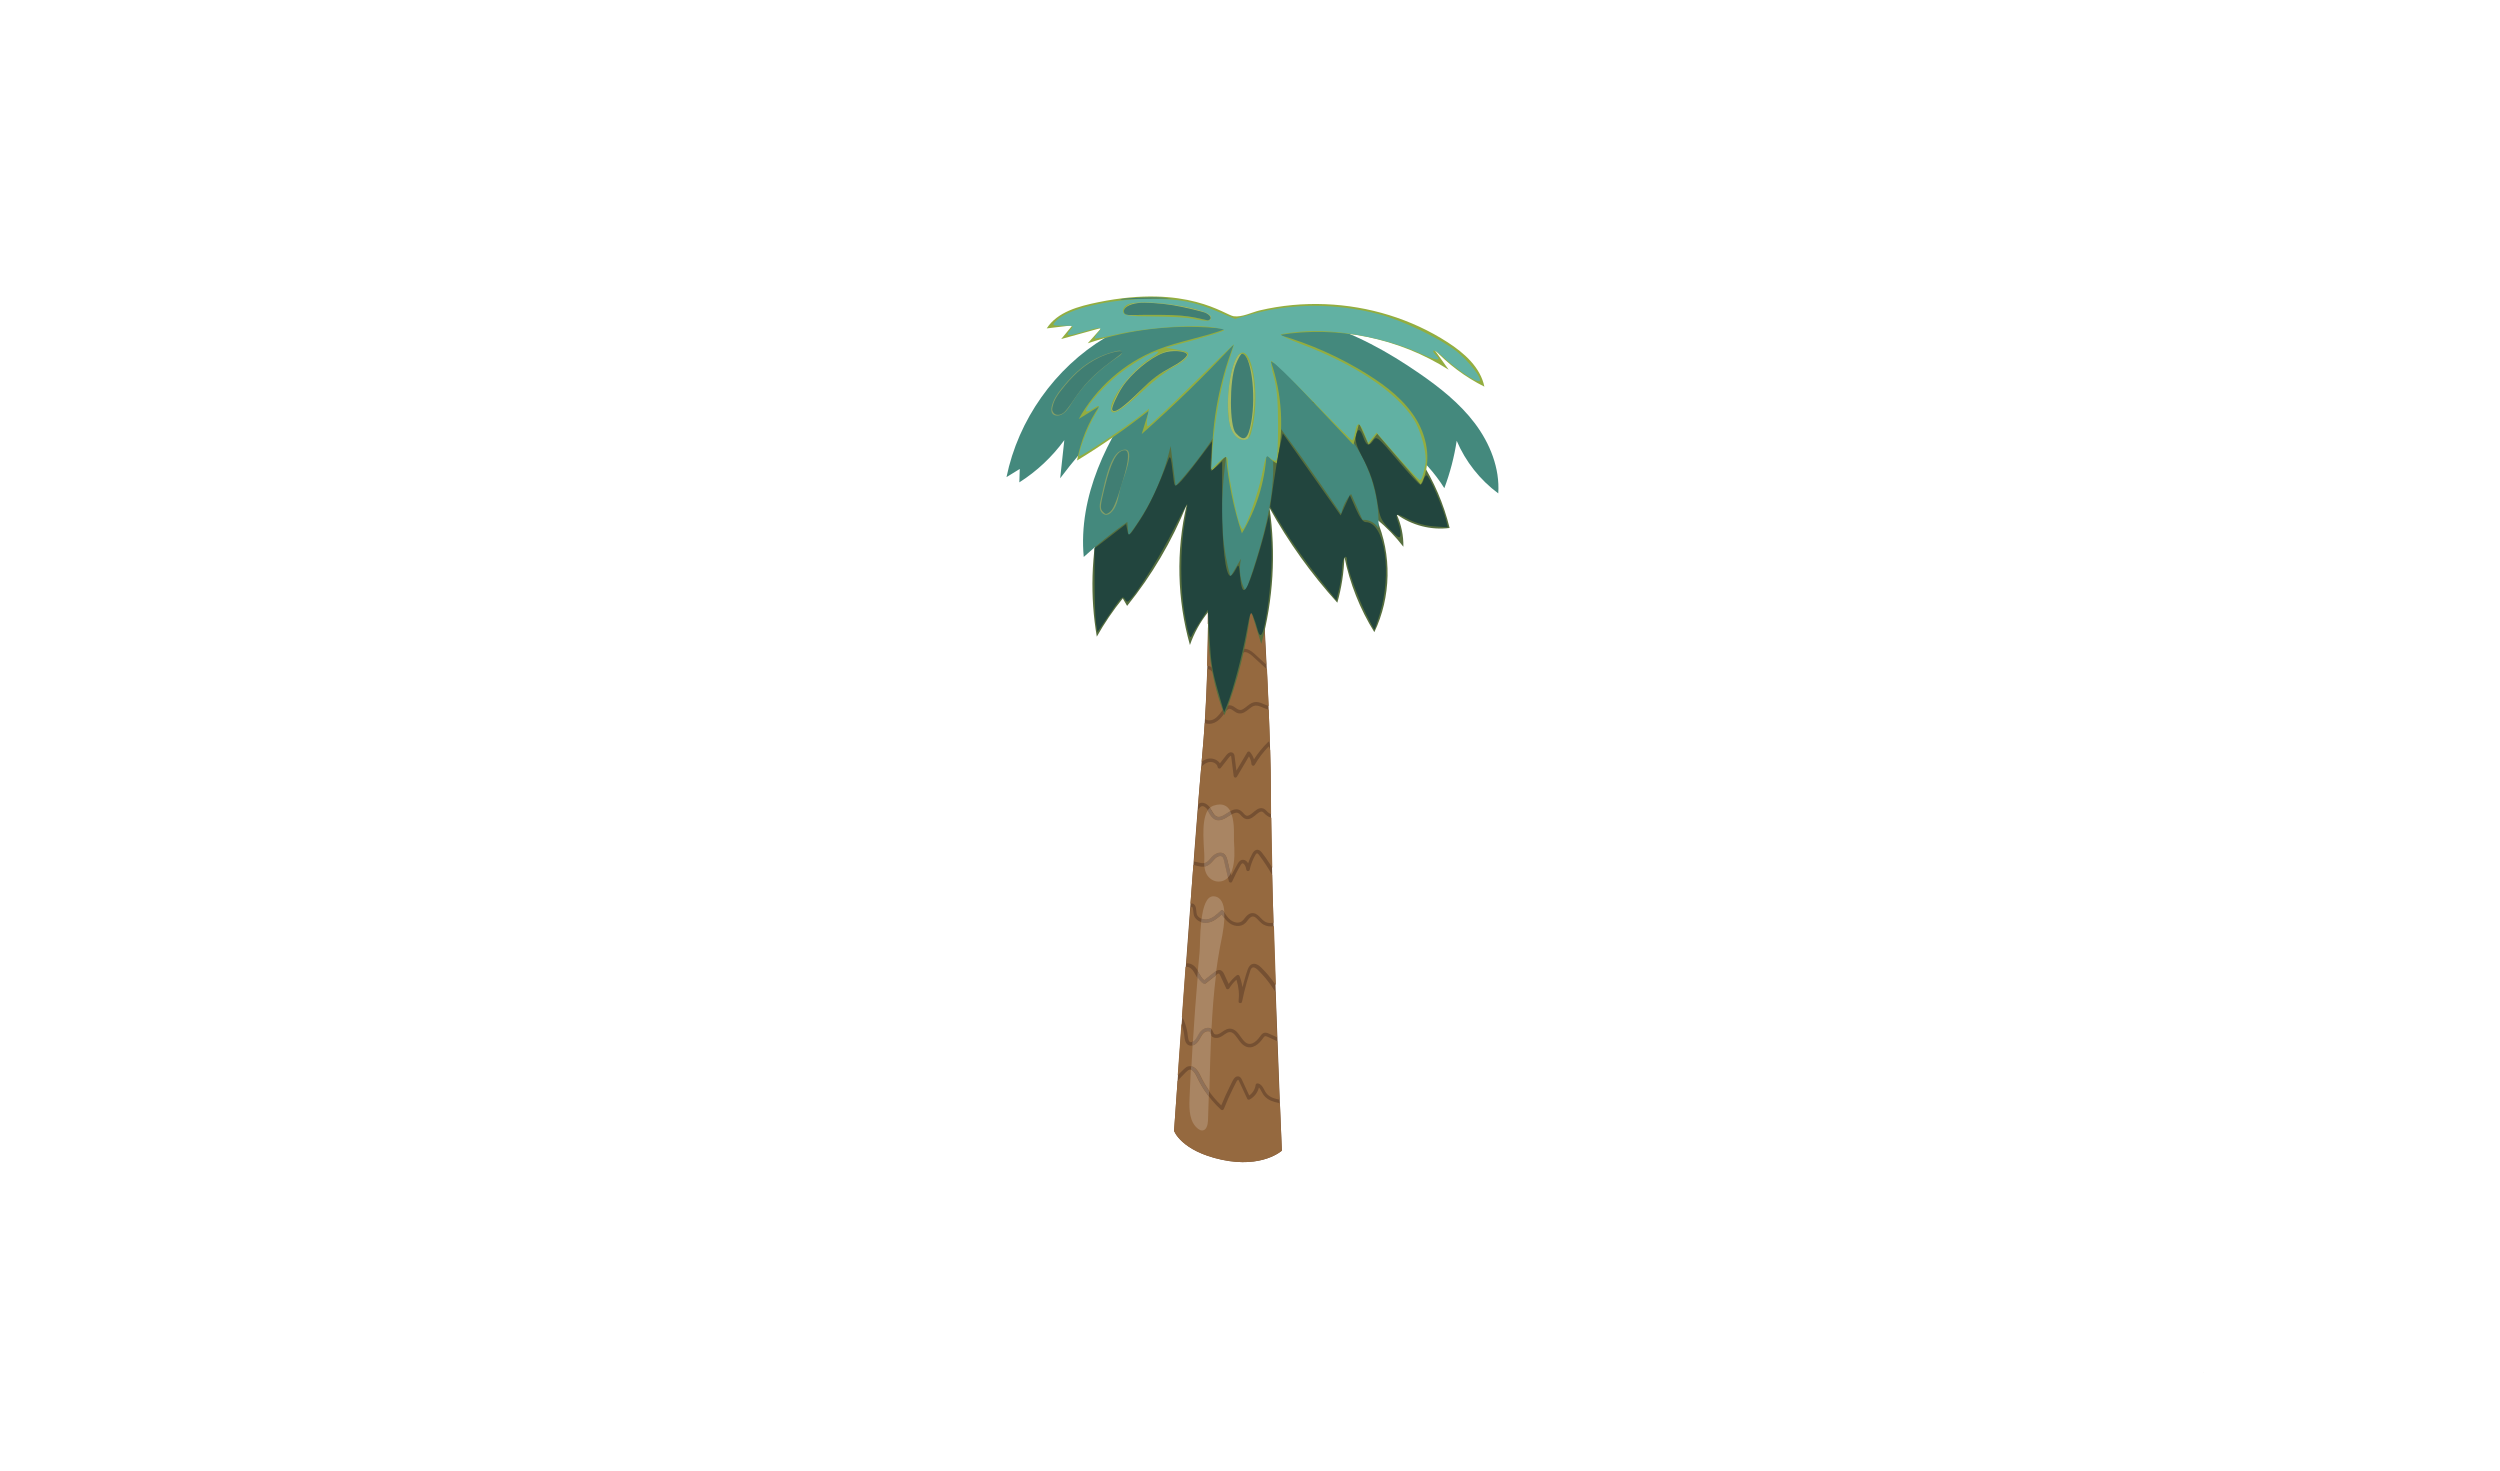 <?xml version="1.0" encoding="UTF-8" standalone="no"?>
<svg
   viewBox="0 0 4533.333 2666.667"
   height="2666.667"
   width="4533.333"
   xml:space="preserve"
   id="svg2"
   version="1.1"
   sodipodi:docname="Palmera.svg"
   inkscape:version="1.3 (0e150ed, 2023-07-21)"
   xmlns:inkscape="http://www.inkscape.org/namespaces/inkscape"
   xmlns:sodipodi="http://sodipodi.sourceforge.net/DTD/sodipodi-0.dtd"
   xmlns="http://www.w3.org/2000/svg"
   xmlns:svg="http://www.w3.org/2000/svg"
   xmlns:rdf="http://www.w3.org/1999/02/22-rdf-syntax-ns#"
   xmlns:cc="http://creativecommons.org/ns#"
   xmlns:dc="http://purl.org/dc/elements/1.1/"><sodipodi:namedview
     id="namedview1"
     pagecolor="#ffffff"
     bordercolor="#000000"
     borderopacity="0.25"
     inkscape:showpageshadow="2"
     inkscape:pageopacity="0.0"
     inkscape:pagecheckerboard="0"
     inkscape:deskcolor="#d1d1d1"
     inkscape:zoom="0.31723122"
     inkscape:cx="2257.0288"
     inkscape:cy="1089.111"
     inkscape:window-width="2240"
     inkscape:window-height="1232"
     inkscape:window-x="0"
     inkscape:window-y="28"
     inkscape:window-maximized="0"
     inkscape:current-layer="g10" /><defs
     id="defs6" /><g
     transform="matrix(1.333,0,0,-1.333,0,2666.667)"
     id="g10"><g
       transform="scale(0.1)"
       id="g12"><g
         transform="matrix(1.415,0,0,1.415,-5626.811,3097.11)"
         id="g236"><path
           id="path238"
           style="fill:#755032;fill-opacity:1;fill-rule:nonzero;stroke:none"
           d="m 15263.6,1077.69 c 0,0 195.3,2792.82 273.9,3650.07 116.4,1267.74 22.2,3486.25 22.2,3486.25 h 433.6 c 0,0 200.9,-2875.88 200.9,-3874.48 0,-998.6 105.8,-3452.243 105.8,-3452.243 0,0 -187.4,-171.89 -578.8,-87.289 -391.2,84.603 -457.6,277.692 -457.6,277.692" /></g><g
         transform="matrix(1.407,0,0,1.407,-5626.811,3097.11)"
         id="g240"><path
           id="path242"
           style="fill:#95693f;fill-opacity:1;fill-rule:nonzero;stroke:none"
           d="m 15925.1,4151.83 c -2.2,-0.99 -4.4,-2.13 -6.7,-3.2 -3.9,-2.06 -7.7,-4.19 -11.5,-6.39 -17.4,-10.1 -33.9,-21.76 -51.2,-31.93 -35.4,-20.75 -79.1,-35.4 -116.4,-10.23 -20.8,14 -34.4,35.26 -46.6,56.66 -12,21.11 -23.2,43.65 -44.2,57.44 -8.2,5.4 -18.1,10.09 -28.3,8.39 -11.7,-1.92 -20.2,-11.59 -26.9,-20.83 -4.3,-6.04 -8.6,-12.23 -12.6,-18.56 -12.2,-152.99 -25.1,-320.05 -38.5,-494.94 23.4,-4.26 46.7,-11.73 69.1,-15.35 23.4,-3.84 45.8,-0.71 64.7,14.5 21.4,17.35 35.9,41.52 57.1,59.15 22,18.27 50.3,31.85 79.5,27.01 30.6,-5.12 47,-32.06 54.6,-59.71 9.2,-33.7 16,-68.18 23.9,-102.16 4.5,-19.84 9.2,-39.67 13.7,-59.44 7,14.36 14.2,28.65 21.6,42.8 13,25.03 26.4,49.84 40.7,74.15 11.1,18.84 28.2,36.9 52.1,35.05 21.4,-1.71 36.7,-16 47.3,-34.2 10.1,30.79 23,60.72 38.5,89.23 9.3,17.13 20.7,36.18 41.2,41.01 21.7,5.19 40.1,-9.31 52.7,-25.37 27.9,-35.48 53.5,-73.09 78.1,-110.98 7.8,-12.16 15.5,-24.46 23,-36.83 -4.1,173.75 -7.3,337.26 -9.1,483.71 l -1.5,0.36 c -26.5,7.39 -47.3,21.75 -65.9,41.8 -3.9,4.26 -7.9,8.82 -12.7,12.16 -1.9,1.42 -4.1,2.63 -6.3,3.62 l -4,1.14 c -0.7,0.21 -1.4,0.36 -2.2,0.5 l -0.6,0.07 c -1.9,0 -3.8,0 -5.8,-0.07 h -0.7 l -1.3,-0.36 c -1.6,-0.5 -3.3,-0.85 -4.9,-1.35 -0.7,-0.21 -3.4,-1.28 -3.8,-1.42 -1.7,-0.78 -3.3,-1.56 -4.9,-2.42 -3.4,-1.85 -6.7,-3.91 -9.8,-6.04 -7.6,-5.05 -11.5,-8.39 -19.1,-14.58 -27.8,-23.17 -59.2,-53.1 -98.6,-46.35 -24.1,4.2 -39.7,22.9 -55.4,39.81 -6.9,7.4 -14,14.44 -23.3,18.56 -0.3,0.07 -3.6,1.21 -4.4,1.42 -1.8,0.57 -3.7,1 -5.6,1.28 l -0.1,0.07 h -0.2 c -1.1,0.07 -2.2,0.15 -3.2,0.22 -2,0.07 -3.8,0 -5.7,-0.07 -0.3,0 -2.2,-0.22 -2.9,-0.22 l -0.8,-0.14 c -2.2,-0.36 -4.3,-0.85 -6.5,-1.42 -3.8,-1 -7.7,-2.28 -11.4,-3.7 -0.8,-0.36 -1.1,-0.42 -1.3,-0.5 l -0.5,-0.21 c -0.8,-0.36 -1.6,-0.78 -2.4,-1.14" /></g><g
         transform="matrix(1.405,0,0,1.405,-5626.811,3097.11)"
         id="g244"><path
           id="path246"
           style="fill:#95693f;fill-opacity:1;fill-rule:nonzero;stroke:none"
           d="m 16210.8,5192.15 c -22.1,8.61 -45.2,14.88 -68.2,6.19 -15.3,-5.76 -30.6,-17.72 -44,-28.4 -29.7,-23.84 -61.8,-50.32 -102.5,-42.5 -20.5,3.85 -37.1,17.23 -53.6,28.76 -13.6,9.47 -28.6,20.15 -44.7,12.17 -18.7,-9.18 -30.9,-32.03 -43,-48.04 -15,-19.93 -30.5,-39.72 -49.4,-56.16 -33.5,-29.33 -76,-45.77 -120.5,-35.67 -5.3,1.22 -10.6,2.85 -15.7,4.92 -6.1,-94.39 -13,-185.43 -21,-271.99 -2.9,-31.89 -6,-66.48 -9.3,-103.49 20.1,15.94 42.9,27.54 69,31.32 39.9,5.69 86.6,-11.53 108.1,-46.13 15.1,19.22 30.2,38.51 45.2,57.73 14.6,18.79 29.9,44.06 55.4,48.76 13.8,2.56 27.6,-2.92 34.9,-15.09 7,-11.53 7.1,-26.27 8.8,-39.3 5.1,-40.85 10.3,-81.64 15.6,-122.43 34.9,58.94 69.8,117.95 104.7,176.89 5.1,8.75 19.3,11.88 26.5,3.42 17.9,-21.07 31,-44.99 38.9,-70.83 39.1,60.65 84.9,117.02 136.3,167.63 5.5,5.34 12.1,5.91 17.7,3.49 -3.1,97.37 -7,200.66 -11.5,308.28 l -1.6,0.5 c -25.9,8.76 -50.7,20.08 -76.1,29.97" /></g><g
         transform="matrix(1.41,0,0,1.41,-5626.811,3097.11)"
         id="g248"><path
           id="path250"
           style="fill:#95693f;fill-opacity:1;fill-rule:nonzero;stroke:none"
           d="m 16181.6,3070.4 c -25.8,14.4 -43.7,38.3 -64.8,58.24 -8.1,7.59 -18.2,15.89 -27.9,18.8 -9.8,3.05 -19.9,2.06 -29.3,-3.55 -21.5,-12.77 -34.4,-39.02 -52.3,-56.61 -23.1,-22.63 -54.3,-32.64 -86.3,-29.09 -66,7.38 -107.5,57.97 -141.6,110.11 -40.7,-37.6 -86.7,-74.5 -143.4,-79.96 -44.5,-4.25 -94.8,15.04 -118.8,54.21 -11.6,18.94 -12.6,40.15 -14.8,61.65 -1,9.29 -1.8,16.88 -4.5,26.46 -1.6,5.67 -1.5,5.25 -4,9.65 l -0.3,0.49 -1.2,1.07 c 1,-0.57 0.7,0.07 -0.1,0.49 -0.6,-0.28 -1.9,-0.64 -0.5,-0.07 l 0.4,0.15 -0.3,0.14 -1.6,-0.36 c -0.3,-0.07 -0.3,0.07 -0.3,0.22 0.1,0.28 0.2,0.56 -2,-0.57 -3.9,-1.92 -6.8,-5.25 -9.2,-8.73 -1,-1.2 -1.9,-2.55 -2.7,-3.83 -13.2,-176.94 -26.4,-356 -39.2,-531.37 26.3,1.06 52,-6.67 73.6,-24.98 23.8,-20.07 38.6,-49.02 53.7,-75.69 12.9,-22.99 26.4,-46.33 46.6,-61.79 23,18.08 46,36.18 69,54.27 13.6,10.71 26.9,22.06 41,31.99 12.1,8.52 27.3,14.33 42.2,10.36 28.9,-7.73 39.2,-41.93 50.3,-65.83 10.2,-22.35 20.6,-44.7 30.9,-67.05 21.7,30.79 47.7,58.6 77.3,81.94 10.4,8.23 23.4,5.18 28.2,-7.37 13.2,-34.2 22.5,-69.74 28.1,-105.92 7.1,27.81 14.7,55.54 22.8,83.07 8.9,30.22 17.3,61.08 28.7,90.53 10.1,25.82 27.3,50.01 57.5,51.64 29.6,1.56 55.1,-20 74.8,-39.58 21.6,-21.5 42.4,-43.85 62.3,-67.05 27.4,-32.06 52.3,-65.62 76.1,-100.1 -6.5,187.79 -12.8,380.12 -18.5,569.54 -34.4,-4.89 -68.7,-2.98 -99.9,14.48" /></g><g
         transform="matrix(1.402,0,0,1.402,-5626.811,3097.11)"
         id="g252"><path
           id="path254"
           style="fill:#95693f;fill-opacity:1;fill-rule:nonzero;stroke:none"
           d="m 16073.8,5762.73 c 18.7,4.42 37.4,0 54.6,-7.56 38.4,-16.69 68,-49.57 98.4,-77.31 24.4,-22.32 48.8,-44.57 73.2,-66.9 -9.2,188.21 -19.5,382.7 -30.2,576.83 -8.6,2.99 -17.4,5.2 -26.4,5.84 -42.7,3.07 -74.3,-30.88 -104,-56.62 -31.3,-27.18 -72,-55.63 -115.8,-45.08 -26.3,6.35 -51.6,28.39 -58.2,54.78 -32.6,-20.97 -53.7,-59.13 -75,-90.15 -26.1,-38.08 -59.7,-71.89 -105.7,-84.3 -16.9,-4.49 -34.6,-5.13 -51.3,-0.5 -1.9,-125.02 -4.7,-249.4 -8.4,-371.71 4.6,-0.36 9.2,-0.93 13.7,-1.85 38.7,-7.85 58.9,-39.58 80.8,-68.97 4.2,-5.63 9,-11.48 14.3,-16.69 2.6,-2.49 4.9,-4.56 6.3,-5.49 1.4,-0.92 2.9,-1.78 4.4,-2.64 l 1.1,-0.64 0.9,-0.28 c 1.2,-0.43 2.5,-0.72 3.7,-0.93 l 3.1,-0.14 c 1,0.07 1.4,0.07 1.7,0.07 l 0.8,0.21 c 1.5,0.36 2.9,0.71 4.2,1.22 7.2,3.06 12.2,10.05 16.4,16.25 13.3,19.69 25.5,39.73 40,58.56 15.2,19.83 31.5,38.79 49,56.62 7.7,7.99 20.9,5.78 26.5,-3.35 3,-4.99 6.1,-9.91 9.1,-14.83 3.3,12.91 6.7,25.74 10,38.65 6.2,23.61 10.5,48.93 20.8,71.11 8.1,17.18 23.1,31.45 42,35.8" /></g><g
         transform="matrix(1.413,0,0,1.413,-5626.811,3097.11)"
         id="g256"><path
           id="path258"
           style="fill:#95693f;fill-opacity:1;fill-rule:nonzero;stroke:none"
           d="m 16147.1,1486.28 c 10.6,-19.67 19.4,-39.63 35.4,-55.62 14.8,-14.72 33.1,-25.76 52.4,-33.4 21,-8.35 42.9,-13.73 65.1,-17.55 -6.4,160.99 -13.9,352.91 -21.8,562.37 -14.9,6.8 -29.7,13.52 -44.6,20.31 -18.7,8.49 -37.3,18.61 -56.7,25.48 -6.7,2.33 -14.1,4.67 -20.4,0.14 -5.7,-3.96 -9.6,-10.55 -13.5,-16.06 -10.3,-14.44 -21.4,-28.45 -33.9,-41.12 -24.3,-24.77 -54.9,-45.86 -90.6,-48.19 -28.2,-1.84 -54.1,10.68 -74.7,29.01 -18.5,16.42 -32.7,37.23 -47,57.25 -6.7,9.41 -13,18.26 -19.4,25.97 -3.8,4.67 -7.9,9.27 -12.2,13.52 -1.8,1.77 -3.5,3.54 -5.4,5.24 -0.7,0.56 -4.4,3.61 -4.5,3.82 -4.1,3.04 -8.5,5.73 -13.1,7.99 l -0.7,0.29 c -1.3,0.56 -2.6,1.06 -3.9,1.48 -2.1,0.64 -4.1,1.06 -6.1,1.56 -0.9,0.21 -1.7,0.35 -2.7,0.5 v 0 c -1.4,0.14 -2.8,0.21 -4.1,0.28 -2.7,0.07 -5.5,0.07 -8.2,-0.22 -6.8,-0.84 -13.6,-3.18 -19.8,-6.29 -29.7,-14.86 -52.6,-40.69 -86.3,-47.48 -15.4,-3.12 -31.6,-3.19 -46.3,2.97 -16.8,7.14 -25.8,20.59 -32.1,37.08 -2.5,6.58 -4.5,12.17 -9.4,16.2 -2.4,2.06 -6.3,3.68 -11.2,4.53 -8.2,1.49 -21,-1.34 -30.7,-6.23 -27.4,-13.86 -39.2,-43.38 -54,-68.71 -17.3,-29.44 -44.5,-64.04 -82.6,-62.27 -35.7,1.7 -51.3,35.59 -56.2,66.38 -2.9,18.61 -4.4,37.36 -7.8,55.9 -3.6,20.24 -8.4,40.27 -14.2,59.94 -3,10.33 -6.3,20.8 -9.9,31.13 -13.2,-183.56 -25.3,-353.04 -35.7,-499.53 6.2,6.87 12.6,13.59 18.9,20.24 13,13.45 26.4,26.61 40.1,39.35 13.2,12.31 27.4,24.7 45.7,28.23 33.5,6.51 60.6,-15.28 79.7,-40.4 20.8,-27.32 33,-59.94 48.9,-90.09 17.5,-32.83 36.8,-64.75 57.9,-95.46 37.3,-54.63 80.4,-105.16 128.1,-151.08 13.7,33.75 28.1,67.15 43.2,100.34 16.4,35.95 33.6,71.54 51.5,106.71 13.4,26.26 31.1,76.08 68.4,72.75 18.6,-1.63 28.4,-16.42 35.6,-31.91 8.9,-18.97 17.6,-38.01 26.5,-56.97 14.7,-31.77 29.5,-63.55 44.2,-95.32 32.9,23.14 56.3,59.73 61.2,99.99 1.4,11.82 9.5,17.83 21.2,16.21 26.9,-3.75 43.8,-27.03 55.7,-49.26" /></g><g
         transform="matrix(1.411,0,0,1.411,-5626.811,3097.11)"
         id="g260"><path
           id="path262"
           style="fill:#95693f;fill-opacity:1;fill-rule:nonzero;stroke:none"
           d="m 16063,1924.36 c 30.4,12.62 54.4,40.18 73.2,66.33 10.6,14.74 21.4,30.69 40.2,35.08 20.9,4.96 40.7,-5.81 59.1,-14.17 21.5,-9.78 43,-19.56 64.5,-29.34 -5.2,140.03 -10.6,287.36 -15.8,438.16 -30.9,45.78 -61.3,91.28 -97.1,133.66 -19.1,22.46 -38.9,44.22 -59.7,65.19 -9.5,9.71 -19.1,19.92 -30.6,27.5 -8.5,5.67 -18.9,11.48 -29.5,9.35 -21.7,-4.32 -27.8,-39.47 -33.3,-56.55 -9.7,-29.83 -18.7,-59.81 -27.2,-89.92 -17.3,-61.38 -32.2,-123.31 -44.9,-185.81 -3.8,-18.43 -35.3,-14.25 -33,4.53 8.4,70.72 1.3,142.01 -20.7,209.55 -27.2,-24.59 -50.7,-52.86 -69.5,-84.54 -5.9,-10.07 -23.6,-11.84 -29,0 -12.9,27.99 -25.9,56.05 -38.8,84.04 -6,13.04 -11.9,26.22 -18.1,39.19 -3,6.17 -7.4,16.58 -14,19.56 -8.9,3.9 -20.4,-7.79 -26.7,-12.76 -11.2,-8.78 -22.4,-17.57 -33.5,-26.36 -24.2,-18.99 -48.3,-37.98 -72.4,-56.9 -5.9,-4.75 -13.2,-6.8 -20.3,-2.62 -31.3,18.07 -50.6,49.25 -67.9,79.86 -14.3,25.3 -27.3,52.09 -49.8,70.09 -2.7,2.13 -11.2,7.37 -15.3,9.21 -6.4,2.76 -15.4,4.96 -23.3,5.32 -4.1,0.21 -8.2,0 -12.2,-0.43 -12.2,-166.96 -24.1,-330.09 -35.2,-484.37 8.4,-8.15 14.2,-18.64 18.9,-29.83 7.8,-18.64 14.4,-37.78 20,-57.12 5.7,-19.77 10.4,-39.83 13.9,-60.09 3.2,-18.29 4.5,-37.07 7.6,-55.14 2,-11.55 4.9,-25.51 12.3,-33.59 3.6,-3.82 7.5,-6.09 13.8,-6.02 7.8,0.07 15.6,4.18 21.6,8.78 25.6,19.71 36.7,53.37 54.3,79.37 17.7,26.23 43.3,45.15 75.3,48.97 13.4,1.63 27.6,-0.35 39.4,-7.15 16.2,-9.36 21.2,-24.31 28.3,-40.47 4.9,-11.05 13.1,-14.88 24.3,-15.09 12.9,-0.29 25.8,3.82 37,10.41 30.4,17.79 55.8,44.15 93.2,45.78 24.3,1.07 46.3,-9.85 64,-25.79 18,-16.09 31.6,-36.64 45.6,-56.13 7.4,-10.34 13.5,-18.92 21,-27.85 3.9,-4.6 8,-9.07 12.3,-13.25 1.9,-1.84 3.9,-3.68 5.9,-5.46 l 4.2,-3.61 c 10,-7.51 17.5,-11.27 28.8,-13.82 13,-2.98 26.9,-0.78 39.1,4.25" /></g><g
         transform="matrix(1.392,0,0,1.392,-5626.811,3097.11)"
         id="g264"><path
           id="path266"
           style="fill:#95693f;fill-opacity:1;fill-rule:nonzero;stroke:none"
           d="m 16032.5,8014.11 c -6.2,9.59 -13.8,17.98 -22.4,25.47 -36.3,31.87 -88.3,42.33 -135.3,38.02 -15,-1.36 -29.5,-4.08 -43.9,-7.75 3,-92.39 6.4,-204.43 9.7,-331.67 1.6,-1.92 3.1,-3.83 4.7,-5.7 8.1,-9.87 17.1,-17.24 29.6,-20.65 12.2,-3.31 25.3,-2.99 37.6,-0.5 31.3,6.35 56.5,24.73 81.3,43.89 27,20.86 54,41.81 86.9,52.62 25.7,8.44 53.5,10.24 80.3,7.53 48,-4.85 93.4,-21.17 139,-36.09 -4.8,73.67 -9.3,141.92 -13.4,203.62 -7.9,4.34 -15.4,9 -22.1,13.71 -22.8,15.91 -45.6,33.1 -72.4,41.87 -11.3,3.75 -23.8,6.42 -35.8,4.05 -11.7,-2.3 -20.5,-8.97 -29.1,-16.76 -17.7,-15.99 -37.8,-39.31 -64.3,-36.21 -6.7,0.78 -13.7,3.07 -19.1,7.45 -5.2,4.3 -7.7,11.45 -11.3,17.1" /></g><g
         transform="matrix(1.399,0,0,1.399,-5626.811,3097.11)"
         id="g268"><path
           id="path270"
           style="fill:#95693f;fill-opacity:1;fill-rule:nonzero;stroke:none"
           d="m 16001.2,6538.45 c -13.8,3.65 -27.8,1.86 -38,-8.64 -12.6,-13.08 -18.3,-31.37 -31.3,-44.31 -13.5,-13.51 -33.6,-22.65 -52.7,-17.29 -20.1,5.71 -24.7,24.15 -36,38.87 -16.7,22.23 -49.5,26.01 -75,19.72 0.1,-167.14 -0.8,-337.57 -3.2,-507.36 14.8,-7.71 32,-6.14 48.4,-0.71 20.3,6.79 38.7,19.65 53.7,34.73 16.1,16.07 27.9,35.87 40.6,54.66 26.5,39.38 55.9,78.9 102.9,94.33 11.6,3.79 25.3,-8.86 20.8,-20.87 -5.4,-14.5 2.2,-28.15 15.6,-37.3 15.9,-10.72 33.3,-10.14 50.9,-3.71 37.9,13.86 64.8,49.09 96.7,72.24 16.6,12.08 35.6,22.01 56,25.44 16.6,2.86 33.3,1.65 49.4,-2.5 -4.3,76.53 -8.6,153 -13,228.88 -15.7,24.66 -30.3,50.96 -48.2,74.04 -14.2,18.29 -33.3,28.29 -56.6,22.79 -51.9,-12.22 -70,-68.46 -84.3,-113.33 -5.1,-16.08 -27.6,-16.22 -32.7,0 -10.8,34.8 -24.2,79.75 -64,90.32" /></g><g
         transform="matrix(1.39,0,0,1.39,-5626.811,3097.11)"
         id="g272"><path
           id="path274"
           style="fill:#95693f;fill-opacity:1;fill-rule:nonzero;stroke:none"
           d="m 15967.1,8114.03 c 47.2,-11.51 91.7,-39.5 115.4,-82.69 0.9,-0.12 2.4,-0.2 0.5,-0.08 2.7,-0.17 0.4,-0.15 1.9,0.21 1,0.2 1.9,0.47 2.7,0.81 2.9,1.09 9,5.34 12.5,8.33 11.3,9.54 21.4,20.33 33.4,29.14 51,37.66 115,-0.09 158.4,-31.39 2.7,-1.92 5.4,-3.79 8.1,-5.63 -13.7,204.31 -22.3,327.37 -22.3,327.37 h -441.3 c 0,0 3.9,-91.36 9.1,-247.74 39.9,9.28 81.2,11.54 121.6,1.67" /></g><g
         transform="matrix(1.406,0,0,1.406,-5626.811,3097.11)"
         id="g276"><path
           id="path278"
           style="fill:#95693f;fill-opacity:1;fill-rule:nonzero;stroke:none"
           d="m 16141.4,4625.02 c -8.8,-15.22 -30.3,-7.61 -31.5,8.47 -1.7,26.17 -10.1,51.71 -24,73.98 -38.8,-65.66 -77.6,-131.32 -116.5,-196.97 -3.8,-6.41 -11.8,-9.75 -19,-7.76 -7.8,2.14 -11.5,8.75 -12.5,16.29 -4.1,32.44 -8.2,64.81 -12.3,97.24 -2.1,15.94 -4.2,31.87 -6.2,47.8 -1.9,14.8 -2.8,30.16 -5.9,44.75 -0.5,2.49 -2.4,4.91 -0.6,4.69 -3.8,0.43 -8.8,-4.48 -11.2,-6.61 -11.4,-9.96 -20,-23.83 -29.3,-35.71 -20.1,-25.68 -40.2,-51.36 -60.3,-77.04 -7.5,-9.53 -26.3,-4.48 -28.2,7.47 -3.4,21.77 -18.4,37.63 -39,45.95 -45.7,18.5 -90.1,-9.32 -120.7,-43.18 -9,-104.71 -19,-226.06 -29.7,-359.43 2.6,1.99 5.1,3.84 7.9,5.47 25.7,15.3 56,7.97 78.6,-9.24 22.4,-16.93 35.9,-39.98 49.4,-63.95 10.8,-19 23,-41.33 43.9,-50.65 8.8,-3.84 13.8,-4.27 22.3,-3.98 5.8,0.21 5.3,0.21 11,1.56 4.4,1 8.7,2.35 12.9,3.91 3.5,1.28 6.7,2.71 11.3,4.98 4.3,2.14 8.5,4.49 12.7,6.83 8.6,4.91 17,10.25 25.4,15.65 32.3,20.7 68.9,46.24 109.3,38.27 23.4,-4.62 39.8,-21.41 55.1,-38.34 6.8,-7.54 14.1,-16.08 23.7,-20.2 1.9,-0.86 4,-1.21 6.1,-1.85 l 1.7,-0.36 0.7,-0.07 c 2.1,-0.07 4.1,-0.07 6.2,0 0.6,0 0.9,0 1,-0.07 0.2,0.07 0.6,0.22 1.2,0.36 14.2,3.2 28.3,12.73 39.9,22.05 15,12.09 29.3,25.32 45.5,35.99 14.4,9.46 31.5,16.79 49.1,15.08 11.4,-1.07 21.9,-5.05 31.1,-11.95 10.9,-8.18 19,-19.06 29,-28.24 9,-8.18 19.4,-13.94 30.5,-18.07 -0.9,78.82 -1.4,152.37 -1.4,219.38 0,112.1 -2.4,247.83 -6.9,400.34 -4.8,12.23 -9.6,24.4 -14.4,36.63 -52.3,-54.2 -97.9,-114.38 -135.9,-179.47" /></g><g
         transform="matrix(1.394,0,0,1.394,-5626.811,3097.11)"
         id="g280"><path
           id="path282"
           style="fill:#95693f;fill-opacity:1;fill-rule:nonzero;stroke:none"
           d="m 16054.5,7759.04 c -31.2,-13.08 -56.7,-36.86 -83.7,-56.66 -25.2,-18.6 -52.8,-33.42 -84.2,-37.76 -24.3,-3.36 -49.6,-0.19 -70.1,12.77 2.1,-83.23 4.2,-172.33 6,-266.18 2.3,-3.53 4.8,-6.71 8,-9.01 8.2,-6.08 19.9,-3.07 29.5,1.48 29.7,14.23 45.3,45.5 70.6,65.4 13.5,10.61 28.9,18.49 46.3,19.22 5.3,0.23 11.4,-0.2 16.4,-1.68 5.3,-1.57 9.4,-5.88 13.6,-9.24 1.2,-0.92 2.3,-1.83 3.5,-2.75 11.4,26.7 28.9,53.18 54.2,65.73 14.3,7.12 30.6,9.3 45.9,3.76 18.7,-6.77 30.6,-21.6 41.5,-37.54 19.6,-28.84 40.3,-56.66 64.6,-81.82 23.6,-24.58 51.8,-48.07 83.4,-62.1 -8.4,132.15 -16.4,255.75 -23.7,367.65 -48.3,15.63 -97.2,35.39 -147.7,39.1 -25.6,1.89 -50.3,-0.4 -74.1,-10.37" /></g><g
         transform="matrix(1.408,0,0,1.408,-5626.811,3097.11)"
         id="g284"><path
           id="path286"
           style="fill:#95693f;fill-opacity:1;fill-rule:nonzero;stroke:none"
           d="m 15842.3,3609.28 c -4.4,19.03 -8.8,38 -13.2,57.03 -3.7,15.92 -6.2,33.11 -12.5,48.3 -4.1,9.95 -10.7,18.9 -21.4,21.95 -9.4,2.63 -20,0.36 -29.1,-3.26 -24.6,-9.95 -40.6,-31.68 -57.7,-50.79 -18.1,-20.17 -39.3,-39.14 -66.5,-45.39 -26.1,-5.89 -52.8,-0.92 -78.3,5.4 -12.4,2.99 -24.9,6.68 -37.5,9.16 -9.3,-121.67 -18.7,-246.89 -28.2,-373.4 6.2,1.92 13,2.28 20.6,0.5 20.6,-4.9 29.3,-26.63 32.7,-45.32 2.1,-10.72 3.1,-21.66 4.1,-32.46 1,-10.37 1.2,-17.47 4.4,-26.92 12.2,-36.22 60.1,-52.77 96,-48.23 53.3,6.75 96.7,49.01 134,84.32 8.1,7.6 20.6,5.96 26.5,-3.41 19.8,-31.75 40.4,-65.35 70.7,-88.36 25.5,-19.32 60.4,-30.12 91.6,-19.32 25.4,8.73 39.9,34.87 56.5,54.12 19.1,22.09 44.4,37.5 74.6,32.32 27.3,-4.69 48.1,-26.28 66.4,-45.46 19.8,-20.74 38.8,-39.99 67.7,-46.45 18.4,-4.05 37.5,-3.2 56.3,-0.22 -4.7,157.48 -9,312.67 -12.6,461.27 -36.3,64.07 -76.4,125.79 -120.4,184.75 -5.5,7.45 -18.7,30.54 -30.4,23.29 -5.6,-3.48 -9.1,-10.44 -12.3,-15.84 -5,-8.73 -9.7,-17.75 -14.1,-26.77 -18.1,-36.8 -31.3,-75.72 -40.1,-115.78 -1.8,-8.31 -10.5,-13 -18.4,-12.08 -9,1.07 -13.6,8.24 -14.7,16.55 -2.2,16.98 -9.7,38.86 -22.2,51.64 -3,3.13 -4.2,4.26 -7.7,5.89 l -3.2,1 c -1.9,0.43 -2.2,0.43 -0.5,0.07 -0.9,0 -1.8,-0.07 -2.6,-0.07 l -3.5,-1 c -0.8,-0.35 -3.2,-1.91 -4.4,-2.91 -4,-3.33 -6.8,-7.95 -9.5,-12.36 -31.3,-51.63 -58.4,-106.47 -83.5,-161.37 -6.1,-13.36 -27.7,-9.31 -30.8,3.97 -8.9,38.57 -17.9,77.14 -26.8,115.64" /></g><g
         transform="matrix(1.415,0,0,1.415,-5626.811,3097.11)"
         id="g288"><path
           id="path290"
           style="fill:#95693f;fill-opacity:1;fill-rule:nonzero;stroke:none"
           d="m 16267.8,1346.19 c -46.3,8.34 -94,24.53 -128.3,58.24 -17.1,16.75 -27.8,37.04 -38.7,58.03 -6,11.8 -12.3,23.68 -21.5,31.24 -12.3,-48.49 -43.9,-90.89 -88.9,-114.71 -7.3,-3.96 -19,-2.47 -22.9,6.01 -17.6,37.95 -35.2,75.9 -52.9,113.86 -7.8,16.96 -15.8,33.92 -23.6,50.89 -2.3,5.01 -4.7,13.71 -9.2,17.31 -2.3,1.84 -2.8,1.35 -5.6,-0.71 -10.8,-7.84 -16.4,-23.03 -22.3,-34.48 -8.4,-16.05 -16.6,-32.23 -24.6,-48.49 -31.6,-63.68 -60.5,-128.63 -86.8,-194.72 -4.7,-11.73 -18,-16.53 -28.1,-7.35 -59.7,54.78 -112.7,116.83 -157.7,184.19 -19.8,29.75 -38.1,60.57 -54.6,92.23 -14.5,27.71 -25.6,58.31 -45.1,83.05 -7.3,9.11 -17.1,19.22 -27.2,23.32 -11.5,4.6 -22.3,1.98 -33.2,-6.15 -14.1,-10.53 -26.5,-24.17 -38.9,-36.54 -12.6,-12.51 -24.8,-25.44 -36.8,-38.59 -8.1,-8.83 -15.8,-17.81 -23.6,-26.92 -20.7,-291.55 -33.8,-478.21 -33.8,-478.21 0,0 66.5,-193.089 457.7,-277.692 391.4,-84.601 578.8,87.289 578.8,87.289 0,0 -7.7,177.683 -18.9,456.793 -4.4,0.7 -8.8,1.34 -13.3,2.11" /></g><g
         transform="matrix(1.404,0,0,1.404,-5626.811,3097.11)"
         id="g292"><path
           id="path294"
           style="fill:#95693f;fill-opacity:1;fill-rule:nonzero;stroke:none"
           d="m 16188.2,5644.15 c -16.1,14.74 -32.2,29.63 -48.4,44.31 -12.3,11.11 -25.8,21.01 -40.8,28.35 -11.4,5.56 -26.4,10.47 -38.6,5.63 -14.3,-5.77 -19,-21.73 -22.7,-35.19 -11.3,-41.11 -21.5,-82.5 -32.3,-123.74 -3.7,-14.32 -23.4,-16.17 -30.9,-3.99 -6,9.9 -12.1,19.87 -18.2,29.85 -13.4,-14.75 -26.2,-30.14 -37.9,-46.24 -7.9,-10.75 -15.3,-21.79 -22.3,-33.05 -6.2,-9.83 -12.3,-19.95 -20.3,-28.57 -13.1,-14.17 -32.2,-21.94 -51.5,-18.09 -15.1,3.06 -27.7,13.39 -37.6,24.65 -20.1,22.58 -35.2,58.91 -65.9,68.88 -4.8,1.5 -9.7,2.5 -14.6,3.07 -5.5,-167.77 -12.6,-331.11 -22.2,-485.84 9.6,-6.34 21.2,-9.97 32.6,-10.69 18.5,-1.14 36.2,2.07 52.6,11.11 20.5,11.33 37.1,27.86 52.2,45.6 15.6,18.52 28.9,38.96 44.3,57.63 15,17.95 36,33.19 60.6,31.06 21.6,-1.93 38.9,-14.39 56.1,-26.64 15,-10.62 30.2,-20.45 47.8,-18.24 0.1,0.14 4.2,0.92 4.9,1.14 1.9,0.42 3.7,0.99 5.5,1.64 3.3,1.14 5.2,2.06 9,4.13 8,4.34 15.6,9.61 22.9,15.1 15.1,11.47 29.9,24.58 46,35.05 18.3,11.82 39,19.87 61,19.66 29,-0.28 55.5,-12.68 81.5,-23.72 12.9,-5.42 25.8,-10.47 39,-15.11 -4.8,114.27 -10.2,233.09 -16.1,354.84 -31.9,29.14 -63.8,58.27 -95.7,87.41" /></g><g
         transform="matrix(1.395,0,0,1.395,-5626.811,3097.11)"
         id="g296"><path
           id="path298"
           style="fill:#95693f;fill-opacity:1;fill-rule:nonzero;stroke:none"
           d="m 16264.6,7322.84 c -61.6,27.33 -108.9,82.2 -147.3,135.9 -9.1,12.64 -16.8,28.11 -28.7,38.41 -4.4,3.82 -10.3,6.44 -14.6,6.77 -5.5,0.42 -8.7,-0.47 -13.1,-2.77 -24.2,-12.55 -38.4,-43.21 -46.2,-68.09 -4.2,-13.15 -18.5,-15.43 -28.5,-7.51 -8,6.4 -16.1,12.8 -24.1,19.21 -12.4,1.34 -24,-5.97 -33.1,-13.82 -12.4,-10.71 -22.3,-23.53 -33.2,-35.73 -18.4,-20.93 -47.3,-41.12 -76.5,-39.44 -5.4,0.31 -10.7,1.41 -15.6,3.2 1.9,-100.01 3.6,-204.99 5,-313.7 5.4,-1.79 10,-5.94 11.3,-11.46 9.8,-44.07 50.5,-75.1 95,-81.05 17.2,-2.29 37.6,-0.14 53.8,7.6 21.4,10.24 37.9,28.02 54.6,44.36 18.3,17.91 37.5,34.97 61.6,44.49 29.8,11.9 62.2,6.53 92.8,0.79 40.7,-7.52 81.5,-15.19 122.2,-22.85 -6.1,99.6 -12.1,196.27 -17.9,288.99 -5.9,1.97 -11.8,4.14 -17.5,6.7" /></g><g
         transform="matrix(1.398,0,0,1.398,-5626.811,3097.11)"
         id="g300"><path
           id="path302"
           style="fill:#95693f;fill-opacity:1;fill-rule:nonzero;stroke:none"
           d="m 16224.9,6989.32 c -34.6,6.44 -69.3,14.16 -104.2,19.17 -28.3,4.15 -53.1,0.29 -76,-17.24 -20.3,-15.52 -36.6,-35.62 -56.3,-51.86 -19.2,-15.88 -40.5,-27.75 -65.4,-31.55 -23.7,-3.64 -48.1,-1.43 -70.7,6.66 -27.6,9.87 -52.8,27.39 -70.3,50.57 1.5,-128.47 2.4,-261.46 2.7,-396.8 35.1,5.8 75.4,-1.93 99.2,-30.33 6.5,-7.8 10.3,-16.67 15.9,-25.04 3.2,-4.86 6.2,-6.36 11.6,-4.93 17.3,4.65 24.6,25.89 33.9,39.13 11.4,16.59 26.6,29.47 47,32.76 20.3,3.22 41.1,-1.5 58.6,-11.95 22.7,-13.52 36.9,-34.83 47.4,-58.22 7.3,17.74 16.2,34.76 28.3,50 18,22.67 44.2,39.06 73.1,43.06 30.6,4.29 58.7,-7.44 78.4,-31.12 7.9,-9.37 15,-19.45 21.9,-29.75 -8.7,149.57 -17.5,296.65 -26.2,438.29 -16.3,3 -32.6,6.08 -48.9,9.15" /></g><g
         transform="matrix(1.555,0,0,1.555,-5626.811,3097.11)"
         id="g304"><path
           id="path306"
           style="fill:#566e3e;fill-opacity:1;fill-rule:nonzero;stroke:none"
           d="m 16300,6254.5 c -102.2,418.7 -346.3,801.45 -682.8,1070.73 -336.5,269.28 -763.5,423.44 -1194.4,431.29 l -610,-81.89 c -415.5,-337.55 -550.1,-904.08 -659.8,-1428.11 18.4,47.79 50.6,90.23 91.7,120.78 -80.6,-347.79 -91.2,-711.6 -31.1,-1063.57 66.2,117.68 142.2,229.78 227.1,334.73 12.6,-21.99 25.3,-43.92 38,-65.92 215.6,267.34 391.8,566.46 521.3,884.6 -94.2,-402.52 -84.3,-828.97 28.3,-1226.73 36.6,106.24 92.1,205.92 163,293.07 -19.2,-307.54 28.8,-619.13 139.6,-906.66 115.1,295.19 192.4,605.1 229.4,919.78 30.7,-98.79 61.5,-197.5 92.2,-296.29 105.2,386.06 129.8,793.86 71.9,1189.69 165.1,-297.95 364.5,-576.87 593.3,-829.29 37.1,130.68 57.9,265.93 61.8,401.69 47.2,-233 136.3,-457.44 262,-659.19 147.3,306.7 154.6,677.45 19.3,989.68 87.2,-71.7 166.1,-153.31 234.9,-242.77 1.6,97.56 -18.7,195.44 -59.1,284.32 131.6,-97.18 301.3,-141.03 463.4,-119.94" /></g><g
         transform="matrix(1.597,0,0,1.597,-5626.811,3097.11)"
         id="g308"><path
           id="path310"
           style="fill:#44897d;fill-opacity:1;fill-rule:nonzero;stroke:none"
           d="m 12936.7,7710.06 c -427.6,-256.96 -739.8,-698.33 -839.9,-1186.99 37.7,23.21 75.4,46.42 113,69.63 -1.2,-38.1 -2.4,-76.18 -3.7,-114.28 148.8,94.36 279.6,217.1 383.2,359.68 -11.8,-108.26 -23.5,-216.53 -35.3,-324.79 209,277.04 447.7,531.7 710.7,758.22 -312,-412.92 -557.3,-913.21 -510,-1428.54 117.4,107.1 241.5,206.87 371.4,298.38 3,-39.27 6,-78.54 9.1,-117.81 173.9,224.66 297.6,487.85 359.6,765.06 14.1,-113.88 28.2,-227.77 42.3,-341.65 200.6,220.33 372.6,466.76 510.2,731.12 -91.5,-497.65 -182.2,-1016.74 -42.4,-1503.02 29.9,51.11 59.8,102.22 89.8,153.32 -21.7,-94.57 -6.9,-197.1 40.7,-281.71 87.5,262.23 175.5,526.29 214,800.06 38.4,273.78 24.7,560.88 -85.3,814.51 236.6,-311.49 464.7,-629.5 683.8,-953.5 12,63.48 41.4,123.6 84.2,171.99 32.5,-73.6 64.9,-147.18 97.3,-220.84 53.9,4.7 109.3,-24.86 135.4,-72.34 18.9,424.87 -205.4,852.2 -565.8,1077.93 329.2,-41.69 638,-225.36 831.7,-494.75 -5.2,34.74 -10.5,69.48 -15.7,104.21 122.7,-95.81 228.6,-213.12 311.4,-344.99 48.8,130.45 84.2,265.93 105.3,403.6 75.4,-177.28 199,-333.77 354,-448.13 14.3,213.89 -70.5,425.88 -199.5,597.04 -129.1,171.16 -300,305.99 -476.6,427.61 -262,180.53 -543.8,337.76 -849.5,426.33 -336.3,97.49 -609.7,39.47 -944.5,17.33 -67.5,-4.47 -133.3,3.64 -199.2,11.76 -76.9,9.47 -153.9,18.95 -233.9,8.4 -157.4,-20.76 -310.3,-81.37 -445.8,-162.84" /></g><g
         transform="matrix(1.584,0,0,1.584,-5626.811,3097.11)"
         id="g312"><path
           id="path314"
           style="fill:#93ad3f;fill-opacity:1;fill-rule:nonzero;stroke:none"
           d="m 12984,8078.78 c -167.2,-34.21 -349.8,-81.87 -442.6,-224.96 73.6,8.76 147.3,17.51 221,26.27 -32.2,-39.22 -64.4,-78.44 -96.6,-117.66 115.3,32.02 230.8,64.03 346.1,96.04 -39.4,-44.22 -78.8,-88.43 -118.2,-132.64 378.3,127.61 785.1,169.76 1181.6,122.41 -188.9,-71.62 -391.6,-101.86 -579.6,-175.68 -286.2,-112.4 -530.8,-327.43 -679.1,-596.84 58.7,36.5 117.4,72.99 176,109.49 -95.1,-139.78 -160.6,-299.62 -190.8,-465.94 214.2,130.07 420.4,273.26 617,428.52 -20.5,-67.16 -41,-134.31 -61.5,-201.46 276.4,243.75 540.7,501.15 791.7,770.98 -134.3,-344.59 -198.8,-716.27 -188.3,-1085.99 40.2,42.88 80.4,85.75 120.6,128.63 18.9,-226.42 64.6,-450.59 136.2,-666.19 124.2,204.99 197.5,440.56 211.7,679.86 21.9,-33.31 52.5,-60.88 87.9,-79.3 64.3,288.98 46.6,595.7 -50.3,875.42 57.4,-25.46 102.1,-72.28 145.2,-117.95 187.9,-199.12 375.8,-398.24 563.7,-597.36 16.1,61.38 32.2,122.75 48.3,184.13 27.5,-61.41 54.9,-122.82 82.3,-184.22 24.6,31.33 49.2,62.67 73.8,94 124.6,-145.18 249.2,-290.37 373.8,-435.56 93.6,169.3 63.8,386.88 -34.8,553.28 -98.7,166.4 -256.3,289.29 -420.2,392.04 -235.3,147.49 -491.1,262.05 -757.8,339.29 498.7,81.23 1026.1,-27.18 1452.4,-298.55 -43,60.39 -86.1,120.78 -129.2,181.17 124.1,-133.73 272.5,-244.88 435.7,-326.41 -33.7,166.3 -173.3,289.3 -315.9,381.27 -311.7,201.02 -678.7,311.98 -1048.7,326.91 -189.3,7.65 -379.8,-9.72 -564.2,-53.18 -68,-16.02 -153.3,-60.68 -223.9,-50.48 -76.6,11.08 -398.1,277.29 -1163.3,120.66" /></g><g
         transform="matrix(1.367,0,0,1.367,-5626.811,3097.11)"
         id="g316"><path
           id="path318"
           style="fill:#8f7159;fill-opacity:1;fill-rule:nonzero;stroke:none"
           d="m 16146.3,1456.9 c -15.2,19.46 -29.6,39.58 -43.3,60.06 -20.5,30.8 -39.5,62.7 -56.5,95.47 -15,28.68 -26.5,60.36 -46.7,85.97 -7.5,9.43 -17.8,19.9 -28.2,24.14 -1.3,0.51 -2.7,0.95 -4,1.32 0.5,11.63 1.1,23.19 1.7,34.82 24.5,-4.02 44.7,-22.09 60,-42.14 21.4,-28.24 34.1,-61.96 50.6,-93.13 18,-33.95 38,-66.94 59.7,-98.69 2.7,-3.96 5.4,-7.9 8.2,-11.78 -0.5,-18.73 -1,-37.39 -1.5,-56.04 m -165.6,507.51 c 0.8,12.43 1.6,24.87 2.3,37.31 3.1,1.53 6,3.43 8.6,5.41 26.5,20.34 37.9,55.09 56.1,81.94 18.3,27.07 44.7,46.6 77.7,50.55 3,0.37 6.1,0.59 9.1,0.59 11,0 22,-2.49 31.6,-7.98 0.7,-0.44 1.5,-0.88 2.1,-1.32 -0.9,-19.16 -1.9,-38.4 -2.7,-57.57 -1.7,3.37 -3.3,6.88 -4.6,10.46 -2.6,6.81 -4.7,12.58 -9.7,16.75 -2.5,2.13 -6.5,3.81 -11.6,4.69 -1.5,0.29 -3.2,0.43 -4.9,0.43 -8.2,0 -18.6,-2.7 -26.9,-6.87 -28.3,-14.34 -40.4,-44.85 -55.8,-71.04 -15.7,-26.63 -39.2,-57.43 -71.3,-63.35 m 117.8,611.61 c -2.7,0 -5.5,0.73 -8.2,2.34 -26.5,15.29 -44.7,39.73 -60.2,65.48 1.8,20.26 3.5,40.45 5.3,60.72 5.1,-8.78 9.9,-17.56 14.8,-26.19 13.3,-23.71 27.2,-47.78 48.1,-63.72 23.7,18.65 47.4,37.31 71.1,55.96 14.1,11.05 27.7,22.76 42.3,33 2.1,1.53 4.4,2.92 6.7,4.24 -2.1,-15.73 -4.1,-31.6 -6.1,-47.41 -8.8,-6.87 -17.6,-13.75 -26.3,-20.63 -24.9,-19.6 -49.8,-39.21 -74.7,-58.74 -3.9,-3.08 -8.2,-5.05 -12.8,-5.05 m 13,608.17 c -14.4,0 -29,2.27 -43,6.73 1.3,11.85 2.7,23.63 4.2,35.27 12.9,-4.91 27,-7.32 40.2,-7.32 4.2,0 8.4,0.22 12.3,0.73 54.9,6.95 99.6,50.48 138.1,86.84 3.5,3.37 7.9,4.98 12.2,4.98 5.8,0 11.6,-2.93 15.1,-8.49 2.7,-4.39 5.4,-8.78 8.2,-13.24 1.1,-19.39 1.2,-39.8 0.3,-60.5 -9.6,12.21 -18.5,25.09 -27,38.04 -42,-38.77 -89.4,-76.82 -147.9,-82.45 -4.2,-0.37 -8.4,-0.59 -12.7,-0.59" /></g><g
         transform="matrix(1.367,0,0,1.367,-5626.811,3097.11)"
         id="g320"><path
           id="path322"
           style="fill:#a98563;fill-opacity:1;fill-rule:nonzero;stroke:none"
           d="m 16099.2,2614.79 c -21,15.95 -34.8,40.02 -48.2,63.72 -4.8,8.64 -9.6,17.42 -14.8,26.2 5.7,63.5 11.5,127.01 17.5,190.44 4.5,46.6 2.9,174.64 15.7,295.95 14,-4.47 28.6,-6.73 42.9,-6.73 4.4,0 8.6,0.21 12.8,0.58 58.5,5.63 105.9,43.68 147.9,82.45 8.5,-12.95 17.4,-25.82 27,-38.04 -4.6,-113.99 -34.8,-239.54 -44,-289.29 -14.2,-77.11 -26.4,-154.44 -36.7,-232.07 -2.3,-1.32 -4.6,-2.71 -6.7,-4.25 -14.6,-10.24 -28.3,-21.95 -42.3,-32.99 -23.7,-18.66 -47.4,-37.32 -71.1,-55.97" /></g><g
         transform="matrix(1.356,0,0,1.356,-5626.811,3097.11)"
         id="g324"><path
           id="path326"
           style="fill:#a98563;fill-opacity:1;fill-rule:nonzero;stroke:none"
           d="m 16282.2,1525.53 c -2.8,3.91 -5.5,7.89 -8.2,11.88 -21.9,32.01 -42.1,65.28 -60.3,99.51 -16.6,31.43 -29.4,65.43 -51,93.91 -15.4,20.21 -35.8,38.43 -60.5,42.49 3.6,69.12 7.5,138.31 11.5,207.43 32.3,5.98 56.1,37.04 71.9,63.89 15.5,26.41 27.7,57.17 56.3,71.63 8.3,4.2 18.8,6.93 27,6.93 1.8,0 3.5,-0.15 5,-0.44 5.1,-0.89 9.2,-2.58 11.7,-4.72 5.1,-4.21 7.2,-10.03 9.8,-16.9 1.4,-3.61 2.9,-7.15 4.6,-10.55 -8.6,-188.03 -12.8,-376.65 -17.8,-565.06" /></g><g
         transform="matrix(1.36,0,0,1.36,-5626.811,3097.11)"
         id="g328"><path
           id="path330"
           style="fill:#a98563;fill-opacity:1;fill-rule:nonzero;stroke:none"
           d="m 16069.5,2012.55 c 13.1,215.37 28.9,430.59 47.4,645.59 15.5,-25.89 33.9,-50.46 60.5,-65.83 2.7,-1.62 5.5,-2.35 8.2,-2.35 4.6,0 9,1.98 12.9,5.07 25,19.64 50,39.35 75.1,59.07 8.8,6.91 17.6,13.83 26.4,20.74 -22,-176.61 -35.3,-354.24 -44.3,-532.4 -0.6,0.45 -1.4,0.89 -2.1,1.33 -9.6,5.52 -20.8,8.02 -31.8,8.02 -3,0 -6.1,-0.22 -9.1,-0.59 -33.3,-3.97 -59.8,-23.61 -78.2,-50.83 -18.2,-26.99 -29.7,-61.93 -56.3,-82.38 -2.7,-1.99 -5.6,-3.9 -8.7,-5.44" /></g><g
         transform="matrix(1.367,0,0,1.367,-5626.811,3097.11)"
         id="g332"><path
           id="path334"
           style="fill:#a98563;fill-opacity:1;fill-rule:nonzero;stroke:none"
           d="m 16114.1,3219.1 c -13.3,0 -27.3,2.42 -40.3,7.32 15.8,119.18 47.9,223 116.7,223 2.2,0 4.5,-0.14 6.8,-0.29 71.2,-6.8 97.7,-74.33 102.7,-159.2 -2.8,4.46 -5.6,8.85 -8.3,13.24 -3.5,5.56 -9.2,8.48 -15,8.48 -4.4,0 -8.7,-1.6 -12.3,-4.97 -38.4,-36.36 -83.1,-79.9 -138,-86.85 -4,-0.51 -8.1,-0.73 -12.3,-0.73" /></g><g
         transform="matrix(1.354,0,0,1.354,-5626.811,3097.11)"
         id="g336"><path
           id="path338"
           style="fill:#a98563;fill-opacity:1;fill-rule:nonzero;stroke:none"
           d="m 16233.2,1129.7 c -14.8,0 -28.5,7.53 -40.4,16.47 -86.2,65.21 -90.6,190.84 -86.4,298.82 3.9,98.45 8.2,196.9 13.2,295.28 1.3,-0.37 2.7,-0.82 4,-1.33 10.6,-4.29 20.9,-14.85 28.5,-24.37 20.4,-25.85 32,-57.83 47.2,-86.79 17.2,-33.08 36.3,-65.28 57,-96.38 13.9,-20.68 28.4,-40.99 43.7,-60.63 -2.3,-80.95 -4.7,-161.82 -7.8,-242.62 -1.7,-42.1 -15.8,-97.27 -57.9,-98.45 -0.4,0 -0.8,0 -1.1,0" /></g><g
         transform="matrix(1.373,0,0,1.373,-5626.811,3097.11)"
         id="g340"><path
           id="path342"
           style="fill:#8f7159;fill-opacity:1;fill-rule:nonzero;stroke:none"
           d="m 16263.2,3619.22 c -6.2,27.17 -12.6,54.4 -18.9,81.65 -4.5,19.51 -9,38.96 -13.6,58.48 -3.8,16.31 -6.3,33.94 -12.8,49.52 -4.2,10.2 -10.9,19.38 -21.9,22.51 -2.9,0.8 -6,1.16 -9,1.16 -7.1,0 -14.4,-1.89 -20.9,-4.51 -25.2,-10.2 -41.6,-32.48 -59.1,-52.08 -18.6,-20.68 -40.3,-40.13 -68.2,-46.54 -2.7,-0.58 -5.5,-1.09 -8.4,-1.53 -1.1,11.66 -1.6,23.38 -1.6,35.11 10.9,2.33 21.2,6.99 30.8,14.64 21.9,17.77 36.8,42.53 58.5,60.59 19.4,16.1 43.6,28.7 69.1,28.7 4.1,0 8.2,-0.29 12.4,-1.02 31.3,-5.24 48.1,-32.85 55.9,-61.18 9.5,-34.52 16.4,-69.84 24.5,-104.66 3.3,-14.64 6.7,-29.2 10.1,-43.77 -7.1,-13.18 -16,-25.93 -26.9,-37.07 m -93.6,567.58 c -15.4,0 -30.8,3.93 -45.1,13.62 -21.3,14.34 -35.3,36.12 -47.7,58.04 -4.8,8.38 -9.4,16.9 -14.5,25.13 6.5,10.63 14,19.96 22.6,27.75 7.7,-10.78 14.4,-22.51 21.1,-34.38 11,-19.44 23.5,-42.31 44.9,-51.86 7.5,-3.27 12.3,-4.15 18.7,-4.15 1.3,0 2.7,0.08 4.1,0.08 5.9,0.21 5.4,0.21 11.3,1.6 4.4,1.02 8.9,2.4 13.2,4.01 3.5,1.31 6.8,2.76 11.6,5.09 4.4,2.19 8.7,4.59 13,7 8.8,5.02 17.4,10.48 25.9,16.02 12,7.57 24.4,15.87 37.5,22.94 5.3,-9.9 9.9,-20.61 13.8,-31.9 -1.3,-0.73 -2.6,-1.46 -3.9,-2.18 -17.7,-10.35 -34.6,-22.29 -52.4,-32.71 -22.6,-13.25 -48.5,-24.1 -74.1,-24.1" /></g><g
         transform="matrix(1.376,0,0,1.376,-5626.811,3097.11)"
         id="g344"><path
           id="path346"
           style="fill:#a98563;fill-opacity:1;fill-rule:nonzero;stroke:none"
           d="m 16255.1,3648.43 c -3.4,14.54 -6.8,29.07 -10.1,43.68 -8.1,34.74 -15,69.99 -24.4,104.44 -7.8,28.27 -24.6,55.81 -55.8,61.04 -4.2,0.73 -8.3,1.02 -12.4,1.02 -25.4,0 -49.6,-12.57 -68.9,-28.63 -21.7,-18.03 -36.6,-42.74 -58.4,-60.47 -9.6,-7.63 -19.9,-12.28 -30.8,-14.61 0,15.7 0.6,31.4 1.3,47.03 3.8,83.13 -39.4,355.81 32.2,472.45 5,-8.21 9.7,-16.71 14.4,-25.07 12.4,-21.88 26.4,-43.6 47.6,-57.92 14.3,-9.67 29.7,-13.59 45.1,-13.59 25.5,0 51.4,10.83 73.9,24.05 17.7,10.4 34.6,22.32 52.3,32.64 1.3,0.72 2.6,1.45 3.9,2.18 32.5,-93.03 21.3,-224.57 23.5,-262.8 5.8,-98.47 11.5,-198.47 -20,-294.4 -3.4,-10.25 -7.8,-20.79 -13.4,-31.04" /></g><g
         transform="matrix(1.372,0,0,1.372,-5626.811,3097.11)"
         id="g348"><path
           id="path350"
           style="fill:#a98563;fill-opacity:1;fill-rule:nonzero;stroke:none"
           d="m 16183.4,4224.54 c -6.4,0 -11.3,0.88 -18.8,4.16 -21.4,9.55 -33.9,32.43 -44.9,51.9 -6.7,11.88 -13.4,23.61 -21.2,34.4 9.9,9.11 21.4,16.04 34.5,20.48 23.7,8.02 44.7,11.67 63.3,11.67 50.2,0 82.7,-26.68 103.7,-65.83 -13,-7.07 -25.5,-15.37 -37.5,-22.96 -8.5,-5.54 -17.1,-11 -25.9,-16.03 -4.3,-2.41 -8.6,-4.81 -13.1,-7 -4.7,-2.33 -8,-3.79 -11.6,-5.1 -4.3,-1.61 -8.7,-2.99 -13.1,-4.01 -6,-1.39 -5.4,-1.39 -11.3,-1.6 -1.5,0 -2.8,-0.08 -4.1,-0.08" /></g><g
         transform="matrix(1.37,0,0,1.37,-5626.811,3097.11)"
         id="g352"><path
           id="path354"
           style="fill:#a98563;fill-opacity:1;fill-rule:nonzero;stroke:none"
           d="m 16208.2,3587.7 c -55.7,0.07 -100.2,36.2 -120.1,73.79 -12.7,24.02 -18.8,49.2 -21.4,74.83 2.8,0.43 5.6,0.94 8.4,1.53 28,6.42 49.7,25.91 68.3,46.64 17.6,19.64 34,41.98 59.3,52.19 6.5,2.63 13.8,4.53 20.9,4.53 3,0 6.1,-0.36 9,-1.17 11,-3.14 17.8,-12.33 22,-22.55 6.5,-15.62 9,-33.29 12.8,-49.64 4.6,-19.56 9.1,-39.05 13.6,-58.61 6.4,-27.31 12.7,-54.61 19,-81.83 -21.8,-22.56 -51.2,-38.84 -89,-39.64 -0.9,0 -1.9,-0.07 -2.8,-0.07" /></g><g
         transform="matrix(1.357,0,0,1.357,-5626.811,3097.11)"
         id="g356"><path
           id="path358"
           style="fill:#a7bc63;fill-opacity:1;fill-rule:nonzero;stroke:none"
           d="m 16266.3,9249.67 c -7.1,0 -14.6,1.61 -21.6,3.24 -164.3,38.18 -332.9,57.41 -501.6,57.41 -76.8,0 -153.7,-4 -230.2,-12.02 -10.7,-1.12 -21.7,-2.3 -32.4,-2.3 -10.9,0 -21.6,1.2 -31.8,4.84 -20.3,7.26 -37.9,27.59 -34.2,48.89 1.7,9.68 7.5,18.19 13.9,25.56 38.4,43.41 101.8,52.91 159.7,55 15.6,0.56 31.3,0.84 46.9,0.84 201.9,0 404.9,-45.37 598.2,-98.05 19.5,-5.3 40,-11.5 53.1,-26.85 13.1,-15.34 13.7,-42.85 -3.8,-52.76 -5,-2.8 -10.5,-3.8 -16.2,-3.8" /></g><g
         transform="matrix(1.34,0,0,1.34,-5626.811,3097.11)"
         id="g360"><path
           id="path362"
           style="fill:#a7bc63;fill-opacity:1;fill-rule:nonzero;stroke:none"
           d="m 15508.6,8438.05 c -9.3,0 -17.5,2.97 -22.7,10.75 -7.6,11.24 -3.8,26.32 0.5,39.16 60.9,179.98 182.7,337.65 338.1,446.34 68.8,48.19 158.5,105 241.6,123.42 8.1,1.79 22.1,2.81 38.8,2.81 71.7,0 195.1,-18.92 132.1,-78.11 -82.5,-77.35 -194.5,-113.97 -288,-177.49 -149.1,-101.36 -247.3,-268.46 -404.8,-356.14 -10.5,-5.86 -23.9,-10.74 -35.6,-10.74" /></g><g
         transform="matrix(1.393,0,0,1.393,-5626.811,3097.11)"
         id="g364"><path
           id="path366"
           style="fill:#a7bc63;fill-opacity:1;fill-rule:nonzero;stroke:none"
           d="m 16191.3,7841.44 c -48.7,0 -93.2,34.36 -117.3,77.04 -25.1,44.52 -32.1,96.76 -36.4,147.67 -11.5,133.01 -7.9,268.24 18.8,399.29 12.9,63.09 50.3,219.23 106.4,219.23 19.8,0 41.8,-19.33 65.9,-68.83 36.5,-74.68 51.1,-158.13 57.7,-240.93 13.6,-168.6 -4.4,-339.7 -52.8,-501.8 -2.6,-8.69 -5.6,-17.85 -12.5,-23.74 -6.4,-5.5 -15.2,-7.23 -23.6,-7.75 -2.1,-0.12 -4.2,-0.18 -6.2,-0.18" /></g><g
         transform="matrix(1.282,0,0,1.282,-5626.811,3097.11)"
         id="g368"><path
           id="path370"
           style="fill:#839f67;fill-opacity:1;fill-rule:nonzero;stroke:none"
           d="m 15606.4,8778.41 c -0.1,0 -0.2,0 -0.4,0 -15.1,0.06 -30.9,3.97 -42.3,13.9 -22.2,19.25 -21.9,53.75 -15.3,82.39 16.6,72.54 60.5,135.6 107,193.68 164.7,205.47 331.6,337.56 590,397.07 6.2,1.42 13,2.49 19.7,2.49 11,0 21.3,-3.02 26.2,-12.48 8.7,-17.02 -9.7,-34.79 -25.7,-45.28 -198.1,-130.03 -378.3,-292.95 -501.8,-495.15 -38,-62.18 -84.7,-136.63 -157.4,-136.62" /></g><g
         transform="matrix(1.293,0,0,1.293,-5626.811,3097.11)"
         id="g372"><path
           id="path374"
           style="fill:#839f67;fill-opacity:1;fill-rule:nonzero;stroke:none"
           d="m 15990.8,7660.12 c -31,0 -58,27.99 -65.8,58.61 -8.4,32.72 -0.6,67.13 7.7,99.83 29,114.26 85.1,453.19 202.7,512.22 22,11.03 39.5,15.97 53.3,15.97 111.3,0 -25.3,-324.97 -37.9,-364.49 -32.8,-101.52 -31.4,-222.23 -108,-296.39 -12.7,-12.37 -28.2,-23.28 -45.8,-25.36 -2.1,-0.32 -4.2,-0.39 -6.2,-0.39" /></g><g
         transform="scale(1.839)"
         id="g840"><path
           id="path842"
           style="fill:#95693f;fill-opacity:1;fill-rule:nonzero;stroke:none"
           d="m 16300,728.948 h -3.4 c 0.6,-2.719 1.7,0.272 3.4,0" /></g><g
         transform="scale(1.839)"
         id="g844"><path
           id="path846"
           style="fill:#95693f;fill-opacity:1;fill-rule:nonzero;stroke:none"
           d="m 16297.8,728.844 h -0.1 c 2.3,-0.325 2.1,1.958 0.1,0" /></g><g
         transform="scale(1.839)"
         id="g848"><path
           id="path850"
           style="fill:#95693f;fill-opacity:1;fill-rule:nonzero;stroke:none"
           d="m 16299.7,729.099 h 0.3 -0.3" /></g><g
         transform="scale(1.839)"
         id="g856"><path
           id="path858"
           style="fill:#95693f;fill-opacity:1;fill-rule:nonzero;stroke:none"
           d="m 16300,729.111 h -0.2 0.2" /></g><path
         style="fill:#44897d;fill-opacity:1;stroke-width:4.241"
         d=""
         id="path1"
         transform="matrix(7.5,0,0,-7.5,0,20000.001)" /><path
         style="fill:#44897d;fill-opacity:1;stroke-width:4.241"
         d=""
         id="path2"
         transform="matrix(7.5,0,0,-7.5,0,20000.001)" /><path
         style="fill:#44897d;fill-opacity:1;stroke-width:4.241"
         d=""
         id="path3"
         transform="matrix(7.5,0,0,-7.5,0,20000.001)" /><path
         style="fill:#44897d;fill-opacity:1;stroke-width:4.241"
         d=""
         id="path4"
         transform="matrix(7.5,0,0,-7.5,0,20000.001)" /><path
         style="fill:#61b1a3;fill-opacity:1;stroke-width:31.808"
         d="m 16861.007,12887.81 c -45.851,120.599 -158.641,694.424 -158.641,807.098 0,120.805 -19.175,122.346 -135.678,10.908 l -91.447,-87.472 20.271,286.271 c 26.855,379.29 124.287,903.282 220.622,1186.52 42.826,125.913 73.155,228.934 67.397,228.934 -5.758,0 -264.751,-250.488 -575.542,-556.639 -310.791,-306.152 -577.834,-556.639 -593.43,-556.639 -15.595,0 -18.285,53.676 -5.979,119.28 l 22.376,119.279 -108.406,-86.74 c -192.313,-153.877 -825.287,-574.722 -840.914,-559.096 -23.845,23.845 104.311,372.232 191.921,521.727 100.154,170.9 99.655,192.427 -2.908,125.226 -213.813,-140.096 -46.114,113.715 259.964,393.453 177.825,162.523 537.645,385.243 620.571,384.121 24.561,-0.33 -19.756,-41.188 -98.481,-90.789 -247.884,-156.185 -540.735,-528.05 -540.735,-686.634 0,-117.753 135.72,-39.543 462.176,266.332 122.989,115.236 298.9,249.196 390.914,297.689 152.684,80.468 228.51,160.864 188.991,200.382 -8.493,8.493 -78.25,26.366 -155.017,39.717 l -139.577,24.276 381.696,104.847 c 209.932,57.667 393.931,116.54 408.886,130.83 14.955,14.289 -85.24,36.675 -222.655,49.747 -300.993,28.631 -912.145,-24.573 -1267.564,-110.35 -139.878,-33.758 -260.264,-55.44 -267.522,-48.182 -7.257,7.259 12.791,41.912 44.552,77.008 71.563,79.075 31.922,82.402 -187.774,15.754 -222.151,-67.392 -266.102,-63.706 -193.744,16.248 56.813,62.778 55.556,63.616 -95.424,63.616 -148.509,0 -151.386,1.78 -98.086,60.675 151.881,167.827 714.578,301.893 1274.98,303.772 416.47,1.396 605.394,-34.46 947.589,-179.844 l 216.007,-91.771 229.304,64.26 c 538.372,150.873 1143.212,151.246 1724.278,1.062 313.779,-81.101 839.621,-332.439 1060.04,-506.671 162.514,-128.459 349.777,-367.497 315.081,-402.193 -35.161,-35.16 -302.483,142.794 -524.258,348.994 -94.165,87.552 -153.747,83.115 -65.737,-4.895 77.536,-77.537 -2.42,-68.065 -206.479,24.46 -483.99,219.451 -1165.495,344.383 -1641.745,300.959 -132.566,-12.087 -253.227,-29.14 -268.137,-37.896 -14.91,-8.756 113.912,-69.245 286.272,-134.42 726.842,-274.847 1290.597,-652.113 1521.835,-1018.418 103.82,-164.461 185.862,-481.108 159.122,-614.14 -33.252,-165.43 -50.379,-213.258 -76.363,-213.258 -13.491,0 -151.097,145.075 -305.792,322.389 l -281.263,322.388 -57.085,-70.496 -57.084,-70.496 -51.937,129.803 c -63.655,159.089 -99.293,164.288 -126.648,18.475 -11.487,-61.23 -29.676,-111.328 -40.42,-111.328 -10.745,0 -258.341,246.91 -550.215,548.687 -291.874,301.778 -539.386,540.087 -550.025,529.575 -10.641,-10.511 5.851,-110.706 36.647,-222.655 41.165,-149.645 56.053,-322.871 56.221,-654.169 0.127,-247.844 -10.419,-461.267 -23.433,-474.274 -13.013,-13.006 -50.106,0.285 -82.428,29.537 -56.454,51.089 -60.912,42.276 -113.179,-223.739 -47.709,-242.812 -223.668,-741.664 -261.606,-741.664 -7.548,0 -27.508,36.256 -44.355,80.569 z m 180.227,1318.981 c 97.565,465.171 -10.782,1090.523 -171.709,991.064 -115.758,-71.542 -202.057,-583.863 -153.215,-909.565 25.538,-170.294 116.33,-280.91 218.619,-266.351 56.438,8.033 76.556,43.016 106.305,184.852 z m -567.506,1486.64 c -25.289,131.319 -1009.677,267.249 -1152.224,159.106 -37.399,-28.372 -53.1,-66.3 -40.759,-98.461 17.065,-44.469 78.639,-52.587 410.72,-54.145 214.856,-1.008 447.9,-13.676 517.877,-28.15 217.019,-44.889 276.266,-40.037 264.386,21.65 z"
         id="path5" /><path
         style="fill:#22453e;fill-opacity:1;stroke-width:31.808"
         d="m 18581.723,11654.203 c -118.319,238.779 -257.152,623.88 -257.152,713.298 0,124.112 -63.791,50.304 -66.67,-77.139 -1.679,-74.351 -19.928,-206.751 -40.554,-294.223 l -37.5,-159.04 -269.574,339.089 c -148.265,186.499 -351.057,473.045 -450.65,636.768 l -181.077,297.678 43.533,301.566 c 23.944,165.863 62.488,390.649 85.654,499.527 l 42.119,197.958 393.815,-557.874 393.816,-557.874 62.746,137.259 62.747,137.261 80.266,-182.896 c 52.946,-120.646 98.885,-182.896 134.97,-182.896 259.859,0 363.773,-691.721 188.945,-1257.75 -34.896,-112.978 -66.957,-205.415 -71.246,-205.415 -4.289,0 -55.674,96.617 -114.188,214.703 z"
         id="path6" /><path
         style="fill:#22453e;fill-opacity:1;stroke-width:31.808"
         d="m 18907.284,12800.785 c -116.574,119.829 -137.088,163.243 -166.399,352.16 -39.86,256.898 -99.055,432.911 -221.825,659.583 -59.007,108.946 -85.455,196.659 -75.305,249.753 23.362,122.211 55.483,122.108 99.753,-0.323 45.407,-125.57 77.078,-135.985 140.063,-46.06 42.19,60.234 59.375,46.033 327.165,-270.368 155.45,-183.667 295.014,-333.941 310.14,-333.941 15.128,0 34.991,28.628 44.141,63.616 9.149,34.989 27.325,63.616 40.39,63.616 37.014,0 221.313,-423.874 267.939,-616.241 l 22.155,-91.411 -189.291,13.692 c -120.816,8.739 -247.965,44.133 -351.483,97.84 -173.446,89.987 -180.735,86.271 -127.923,-65.225 18.846,-54.062 29.581,-124.188 23.856,-155.834 -8.467,-46.797 -35.235,-32.022 -143.376,79.14 z"
         id="path7" /><path
         style="fill:#22453e;fill-opacity:1;stroke-width:31.808"
         d="m 16583.624,10550.825 c -96.098,334.587 -107.838,406.298 -131.728,804.626 l -21.255,354.417 -101.485,-155.405 c -55.818,-85.472 -107.228,-171.354 -114.247,-190.848 -25.225,-70.062 -51.452,3.662 -99.673,280.184 -60.713,348.153 -61.469,906.221 -1.682,1241.786 24.82,139.309 41.204,257.211 36.409,262.006 -4.795,4.795 -88.905,-152.125 -186.911,-348.711 -164.333,-329.631 -475.211,-832.592 -584.64,-945.877 -40.967,-42.41 -49.395,-42.41 -75.85,0 -33.157,53.158 -43.745,41.823 -257.878,-276.09 l -114.995,-170.729 -19.838,120.033 c -10.911,66.019 -19.996,322.29 -20.188,569.49 l -0.352,449.455 214.703,165.893 214.704,165.894 17.536,-90.518 c 16.867,-87.067 23.421,-81.527 171.907,145.307 129.174,197.331 246.166,446.072 382.779,813.837 28.734,77.355 37.191,52.892 64.113,-185.463 20.763,-183.84 21.512,-184.954 85.458,-127.232 35.481,32.027 150.788,172.662 256.239,312.521 l 191.729,254.29 -14.367,-198.625 c -7.902,-109.245 -7.22,-198.626 1.516,-198.626 8.736,0 46.165,28.448 83.175,63.217 l 67.292,63.217 -1.626,-580.096 c -1.569,-559.981 46.723,-977.696 113.033,-977.696 14.545,0 46.342,37.974 70.659,84.385 43.652,83.314 44.416,82.281 60.143,-81.392 26.774,-278.644 71.042,-262.473 180.049,65.771 54.252,163.365 125.367,404.38 158.034,535.587 l 59.393,238.56 24.823,-317.777 c 24.794,-317.403 -10.321,-806.49 -84.379,-1175.255 -36.441,-181.45 -68.996,-202.711 -102.991,-67.26 -10.826,43.129 -35.798,118.41 -55.496,167.292 -32.976,81.827 -40.323,64.144 -92.67,-223.005 -57.82,-317.183 -184.135,-791.276 -261.036,-979.739 l -42.451,-104.036 z"
         id="path8" /><path
         style="fill:#407e73;fill-opacity:1;stroke-width:31.808"
         d="m 16810.671,14114.707 c -86.513,95.595 -88.024,704.86 -2.298,927.042 32.061,83.099 71.056,151.088 86.655,151.088 120.504,0 195.096,-544.874 126.862,-926.687 -42.912,-240.12 -96.316,-278.41 -211.219,-151.443 z"
         id="path9" /><path
         style="fill:#407e73;fill-opacity:1;stroke-width:4.241"
         d=""
         id="path10"
         transform="matrix(7.5,0,0,-7.5,0,20000.001)" /><path
         style="fill:#407e73;fill-opacity:1;stroke-width:21.868"
         d="m 15008.153,13038.431 c -46.4,46.4 -45.114,68.201 19.846,336.331 84.643,349.373 168.722,505.003 272.829,505.003 65.291,0 57.439,-134.709 -23.408,-401.59 -96.916,-319.926 -134.684,-409.528 -187.263,-444.262 -40.723,-26.902 -51.159,-26.328 -82.004,4.518 z"
         id="path11" /><path
         style="fill:#407e73;fill-opacity:1;stroke-width:12.723"
         d="m 14328.289,14394.51 c -17.857,27.253 -18.698,40.591 -5.816,92.242 20.322,81.488 61.357,148.786 170.973,280.404 145.129,174.26 276.685,282.743 446.76,368.406 137.274,69.141 324.441,114.956 324.441,79.416 0,-14.87 -7.022,-20.803 -155.884,-131.733 -233.111,-173.713 -366.12,-311.678 -511.109,-530.157 -44.761,-67.448 -99.515,-137.889 -121.675,-156.535 -53.925,-45.376 -118.711,-46.271 -147.69,-2.043 z"
         id="path12" /><path
         style="fill:#407e73;fill-opacity:1;stroke-width:1.696"
         d=""
         id="path13"
         transform="matrix(7.5,0,0,-7.5,0,20000.001)" /><path
         style="fill:#407e73;fill-opacity:1;stroke-width:12.723"
         d="m 15129.769,14431.386 c -10.636,27.717 64.815,196.141 137.816,307.638 121.829,186.073 372.725,395.682 555.661,464.224 112.043,41.98 304.64,30.241 323.818,-19.737 9.479,-24.703 -73.215,-95.937 -177.749,-153.114 -218.217,-119.361 -280.537,-165.907 -469.29,-350.51 -237.104,-231.891 -348.055,-306.357 -370.256,-248.501 z"
         id="path14" /><path
         style="fill:#407e73;fill-opacity:1;stroke-width:12.723"
         d="m 15239.351,15931.278 c 16.182,17.958 431.933,35.987 566.031,24.545 l 139.954,-11.942 -255.724,-1.779 c -140.649,-0.978 -300.961,-5.44 -356.249,-9.915 -55.288,-4.476 -97.594,-4.885 -94.012,-0.909 z"
         id="path15" /><path
         style="fill:#407e73;fill-opacity:1;stroke-width:8.972"
         d="m 16348.809,15665.06 c -184.307,42.6 -329.463,56.586 -592.118,57.054 -138.161,0.246 -287.536,-1.037 -331.945,-2.852 -93.543,-3.823 -127.039,5.979 -135.49,39.649 -13.992,55.748 67.611,108.408 191.217,123.396 94.923,11.511 308.81,-1.795 478.076,-29.741 135.11,-22.306 406.658,-86.679 444.088,-105.275 62.143,-30.873 85.035,-72.914 49.933,-91.7 -20.298,-10.863 -12.859,-11.542 -103.761,9.469 z"
         id="path17" /></g></g></svg>
